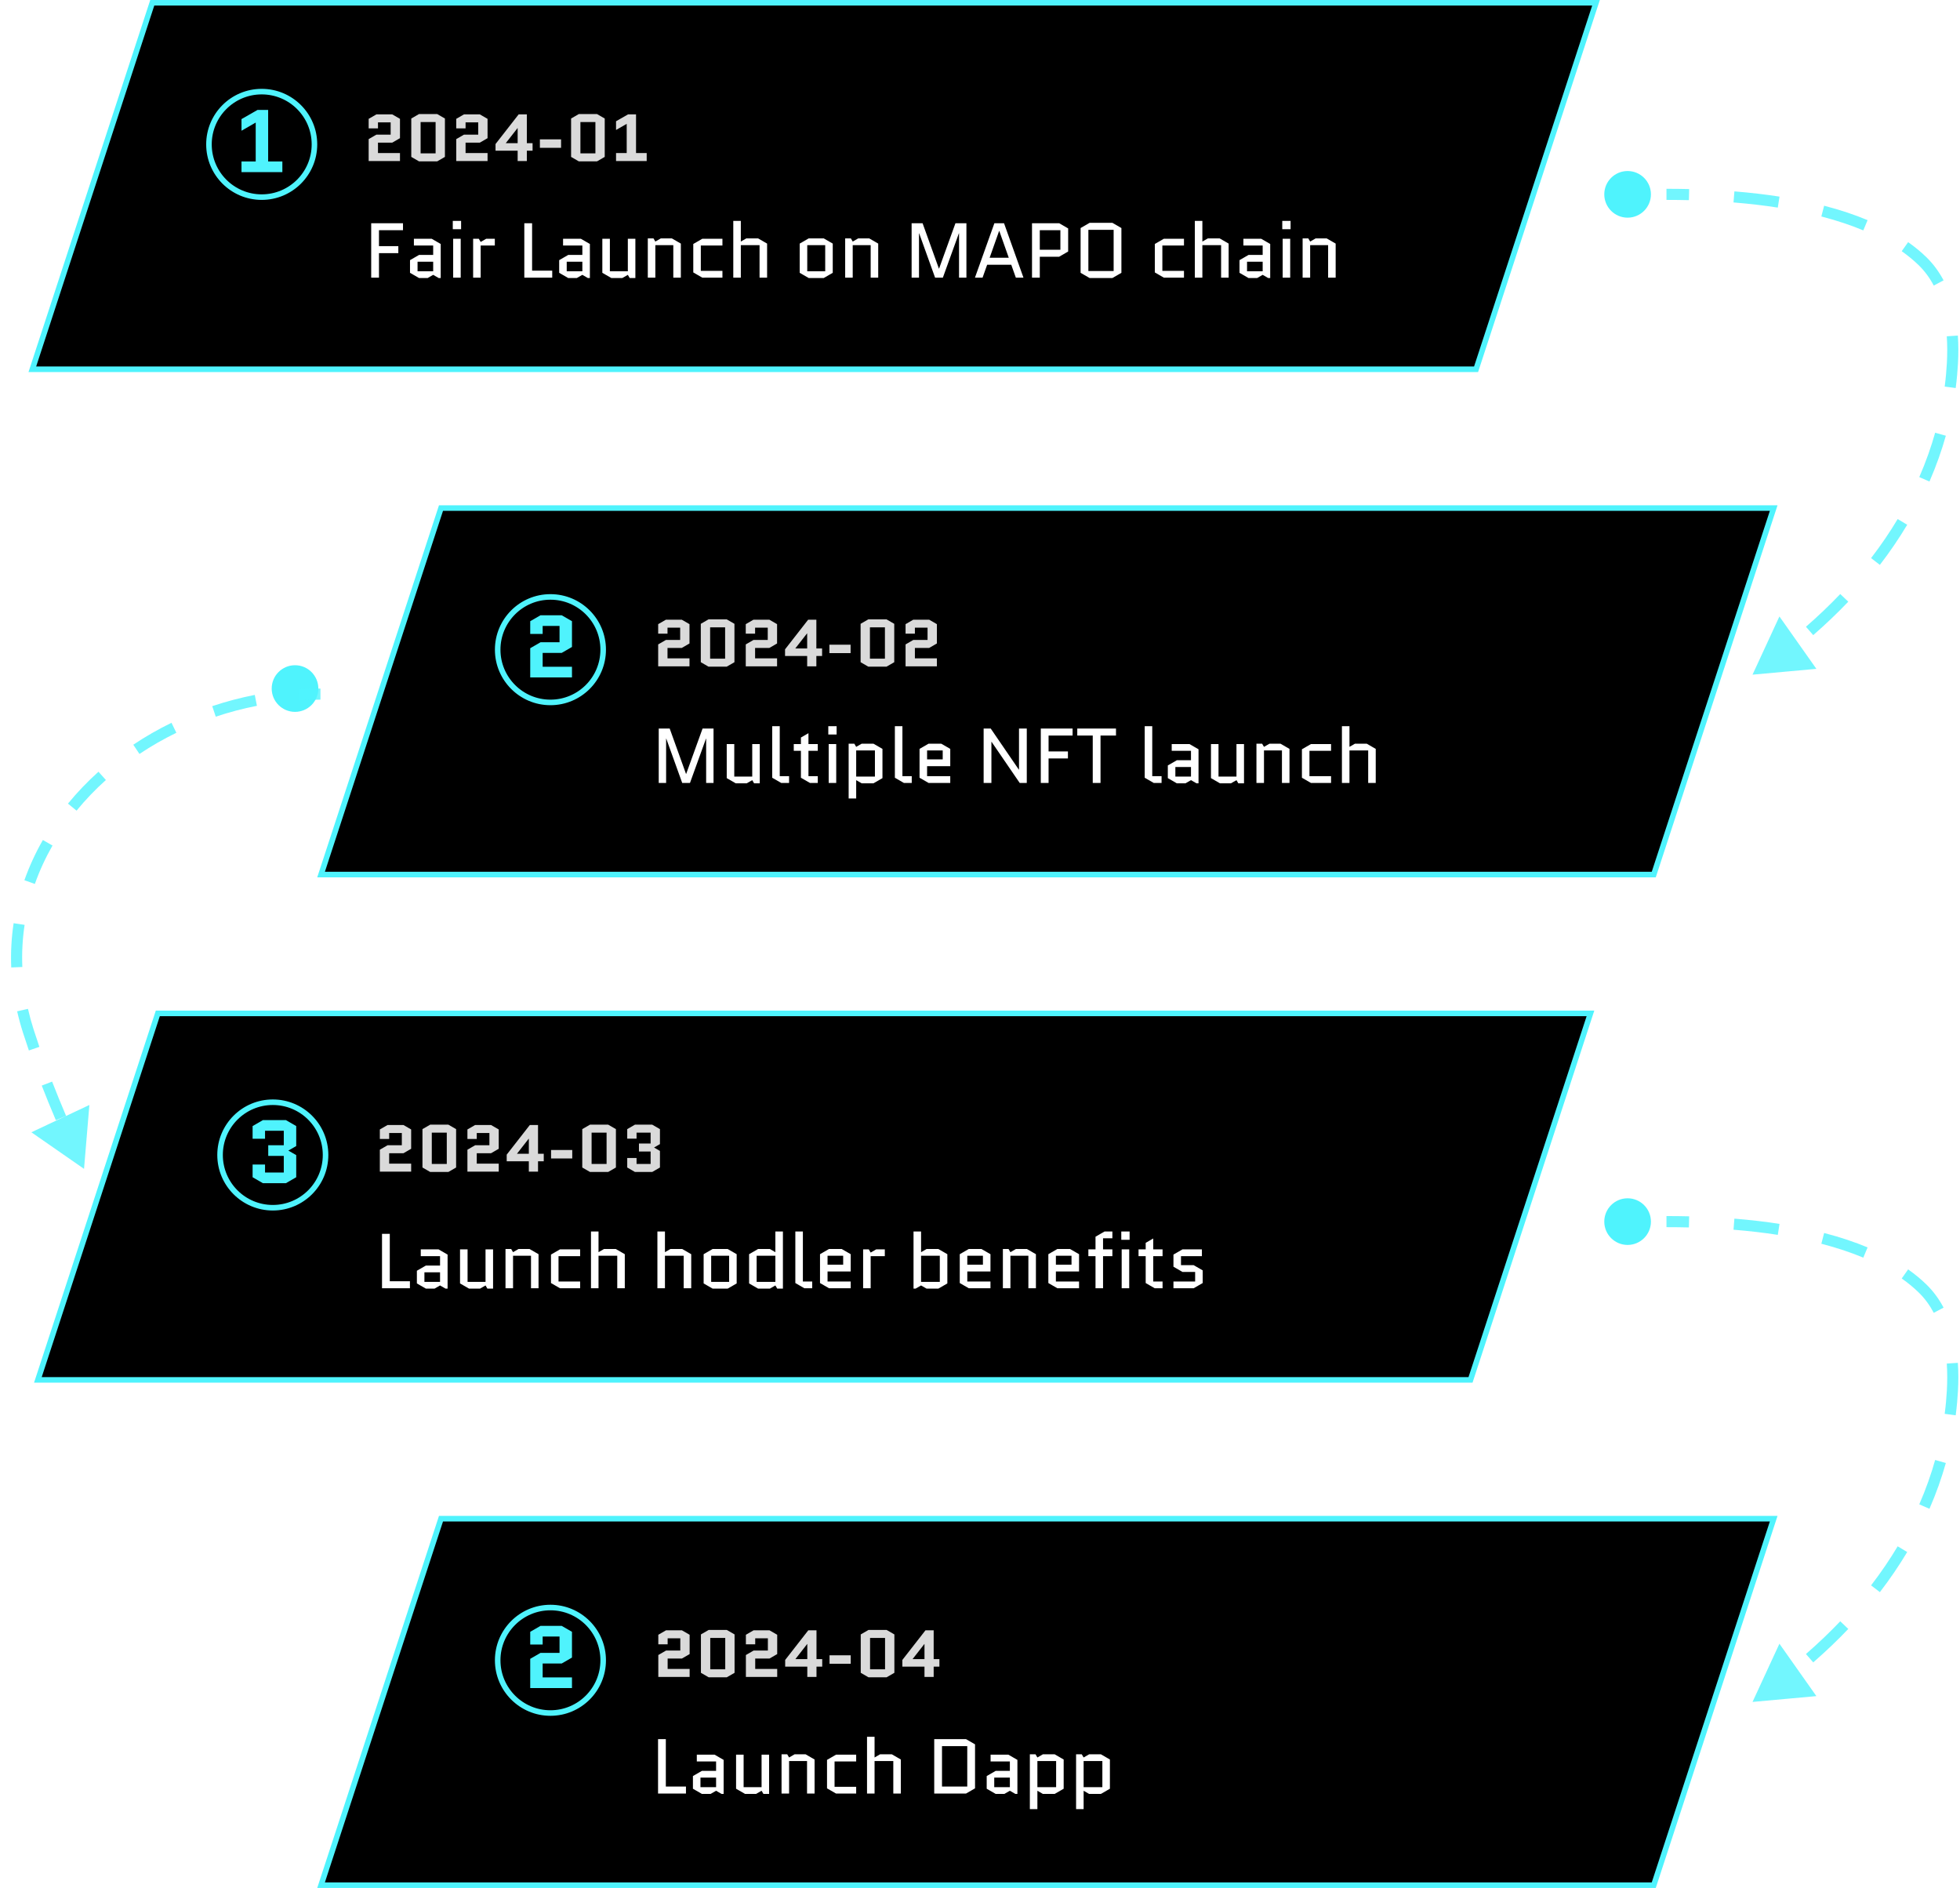 <svg width="353" height="340" viewBox="0 0 353 340" fill="none" xmlns="http://www.w3.org/2000/svg">
<g filter="url(#filter0_d_452_4379)">
<circle cx="293.134" cy="35" r="7" fill="white"/>
</g>
<circle cx="293.134" cy="35" r="4.2" fill="#4FF3FD"/>
<g filter="url(#filter1_d_452_4379)">
<circle cx="293.134" cy="220" r="7" fill="white"/>
</g>
<circle cx="293.134" cy="220" r="4.2" fill="#4FF3FD"/>
<g filter="url(#filter2_d_452_4379)">
<circle cx="53.134" cy="124" r="7" fill="white"/>
</g>
<circle cx="53.134" cy="124" r="4.2" fill="#4FF3FD"/>
<path d="M5.824 66.5L27.424 0.5H287.445L265.845 66.5H5.824Z" fill="black" stroke="#4FF3FD"/>
<path d="M68.076 27.56H72.037V29H66.397V25.052L67.788 24.248H70.356V22.04H68.076V23.12H66.397V21.404L67.788 20.6H70.644L72.037 21.404V24.884L70.644 25.688H68.076V27.56ZM80.132 28.256L78.74 29.06H75.464L74.072 28.256V21.344L75.464 20.54H78.74L80.132 21.344V28.256ZM75.752 21.98V27.62H78.452V21.98H75.752ZM83.85 27.56H87.81V29H82.17V25.052L83.562 24.248H86.13V22.04H83.85V23.12H82.17V21.404L83.562 20.6H86.418L87.81 21.404V24.884L86.418 25.688H83.85V27.56ZM94.886 27.14V29H93.23V27.14H89.246V25.94L93.41 20.6H94.886V25.784H95.918V27.14H94.886ZM91.106 25.784H93.23V23.072H93.206L91.106 25.76V25.784ZM97.235 26.624V25.1H101.051V26.624H97.235ZM108.914 28.256L107.522 29.06H104.246L102.854 28.256V21.344L104.246 20.54H107.522L108.914 21.344V28.256ZM104.534 21.98V27.62H107.234V21.98H104.534ZM110.951 23.408V21.836L113.111 20.6H114.551V27.56H116.471V29H110.951V27.56H112.871V22.304L110.951 23.408Z" fill="#DADADA"/>
<path d="M68.254 45.59V50H66.854V40.2H72.58V41.46H68.254V44.33H71.74V45.59H68.254ZM75.203 47.13V48.852H78.016V47.13H75.203ZM75.469 50.07L73.844 49.132V46.85L75.469 45.912H78.016V44.218H74.544V43H77.751L79.374 43.938V50.07H79.01L78.016 49.496L77.022 50.07H75.469ZM82.975 43V50H81.617V43H82.975ZM81.547 41.278V39.78H83.045V41.278H81.547ZM89.118 44.218H86.57V50H85.212V43H86.234L86.57 43.574L87.564 43H89.118V44.218ZM94.43 50V40.2H95.831V48.74H99.457V50H94.43ZM102.068 47.13V48.852H104.882V47.13H102.068ZM102.334 50.07L100.71 49.132V46.85L102.334 45.912H104.882V44.218H101.41V43H104.616L106.24 43.938V50.07H105.876L104.882 49.496L103.888 50.07H102.334ZM108.482 49.132V43H109.84V48.852H113.074V43H114.432V50.07H113.41L113.074 49.496L112.08 50.07H110.106L108.482 49.132ZM122.621 43.868V50H121.263V44.148H118.029V50H116.671V42.93H117.693L118.029 43.504L119.023 42.93H120.997L122.621 43.868ZM126.219 44.218V48.782H130.111V50H126.485L124.861 49.062V43.938L126.485 43H130.111V44.218H126.219ZM133.424 50H132.066V39.78H133.424V43.504L134.418 42.93H136.532L138.156 43.868V50H136.798V44.148H133.424V50ZM149.979 49.132L148.355 50.07H145.653L144.029 49.132V43.868L145.653 42.93H148.355L149.979 43.868V49.132ZM145.387 44.148V48.852H148.621V44.148H145.387ZM158.168 43.868V50H156.81V44.148H153.576V50H152.218V42.93H153.24L153.576 43.504L154.57 42.93H156.544L158.168 43.868ZM172.724 50V42.02H172.696L169.812 50H168.412L165.542 42.02H165.514V50H164.184V40.2H166.158L169.098 48.376H169.126L172.08 40.2H174.054V50H172.724ZM180.827 40.2L184.327 50H182.955L182.129 47.676H177.789L176.963 50H175.591L179.091 40.2H180.827ZM179.945 41.586L178.237 46.416H181.681L179.973 41.586H179.945ZM185.868 50V40.2H190.754L192.378 41.138V45.296L190.754 46.234H187.268V50H185.868ZM187.268 41.46V44.974H190.978V41.46H187.268ZM201.968 49.132L200.344 50.07H196.242L194.618 49.132V41.068L196.242 40.13H200.344L201.968 41.068V49.132ZM196.018 41.39V48.81H200.568V41.39H196.018ZM209.344 44.218V48.782H213.236V50H209.61L207.986 49.062V43.938L209.61 43H213.236V44.218H209.344ZM216.549 50H215.191V39.78H216.549V43.504L217.543 42.93H219.657L221.281 43.868V50H219.923V44.148H216.549V50ZM224.595 47.13V48.852H227.409V47.13H224.595ZM224.861 50.07L223.237 49.132V46.85L224.861 45.912H227.409V44.218H223.937V43H227.143L228.767 43.938V50.07H228.403L227.409 49.496L226.415 50.07H224.861ZM232.367 43V50H231.009V43H232.367ZM230.939 41.278V39.78H232.437V41.278H230.939ZM240.555 43.868V50H239.197V44.148H235.963V50H234.605V42.93H235.627L235.963 43.504L236.957 42.93H238.931L240.555 43.868Z" fill="white"/>
<circle cx="47.134" cy="26" r="9.5" fill="black" stroke="#4FF3FD"/>
<path d="M43.494 23.544V21.448L46.374 19.8H48.294V29.08H50.854V31H43.494V29.08H46.054V22.072L43.494 23.544Z" fill="#4FF3FD"/>
<path d="M6.824 248.5L28.424 182.5H286.445L264.845 248.5H6.824Z" fill="black" stroke="#4FF3FD"/>
<path d="M70.09 209.56H74.05V211H68.41V207.052L69.802 206.248H72.37V204.04H70.09V205.12H68.41V203.404L69.802 202.6H72.658L74.05 203.404V206.884L72.658 207.688H70.09V209.56ZM82.146 210.256L80.754 211.06H77.478L76.086 210.256V203.344L77.478 202.54H80.754L82.146 203.344V210.256ZM77.766 203.98V209.62H80.466V203.98H77.766ZM85.864 209.56H89.824V211H84.184V207.052L85.576 206.248H88.144V204.04H85.864V205.12H84.184V203.404L85.576 202.6H88.432L89.824 203.404V206.884L88.432 207.688H85.864V209.56ZM96.899 209.14V211H95.243V209.14H91.259V207.94L95.423 202.6H96.899V207.784H97.931V209.14H96.899ZM93.119 207.784H95.243V205.072H95.219L93.119 207.76V207.784ZM99.248 208.624V207.1H103.064V208.624H99.248ZM110.927 210.256L109.535 211.06H106.259L104.867 210.256V203.344L106.259 202.54H109.535L110.927 203.344V210.256ZM106.547 203.98V209.62H109.247V203.98H106.547ZM117.465 211.06H114.357L112.965 210.256V208.54H114.645V209.62H117.177V207.376H115.077V205.936H117.177V203.98H114.645V205.06H112.965V203.344L114.357 202.54H117.465L118.857 203.344V206.044L117.813 206.644V206.668L118.857 207.268V210.256L117.465 211.06Z" fill="#DADADA"/>
<path d="M68.802 232V222.2H70.202V230.74H73.828V232H68.802ZM76.439 229.13V230.852H79.253V229.13H76.439ZM76.705 232.07L75.081 231.132V228.85L76.705 227.912H79.253V226.218H75.781V225H78.987L80.611 225.938V232.07H80.247L79.253 231.496L78.259 232.07H76.705ZM82.853 231.132V225H84.211V230.852H87.445V225H88.803V232.07H87.781L87.445 231.496L86.451 232.07H84.477L82.853 231.132ZM96.992 225.868V232H95.634V226.148H92.4V232H91.042V224.93H92.064L92.4 225.504L93.394 224.93H95.368L96.992 225.868ZM100.59 226.218V230.782H104.482V232H100.856L99.232 231.062V225.938L100.856 225H104.482V226.218H100.59ZM107.795 232H106.437V221.78H107.795V225.504L108.789 224.93H110.903L112.527 225.868V232H111.169V226.148H107.795V232ZM119.758 232H118.4V221.78H119.758V225.504L120.752 224.93H122.866L124.49 225.868V232H123.132V226.148H119.758V232ZM132.676 231.132L131.052 232.07H128.35L126.726 231.132V225.868L128.35 224.93H131.052L132.676 225.868V231.132ZM128.084 226.148V230.852H131.318V226.148H128.084ZM136.539 224.93H138.653L139.647 225.504V221.78H141.005V232.07H139.983L139.647 231.496L138.653 232.07H136.539L134.915 231.132V225.868L136.539 224.93ZM139.647 230.852V226.148H136.273V230.852H139.647ZM144.866 232L143.242 231.062V221.78H144.6V230.782H146.28V232H144.866ZM153.215 230.782V232H149.309L147.685 231.062V225.868L149.309 224.93H151.591L153.215 225.868V228.976H149.043V230.782H153.215ZM149.043 226.148V227.758H151.857V226.148H149.043ZM159.357 226.218H156.809V232H155.451V225H156.473L156.809 225.574L157.803 225H159.357V226.218ZM166.881 224.93H168.995L170.619 225.868V231.132L168.995 232.07H166.881L165.887 231.496L164.893 232.07H164.529V221.78H165.887V225.504L166.881 224.93ZM165.887 226.148V230.852H169.261V226.148H165.887ZM178.385 230.782V232H174.479L172.855 231.062V225.868L174.479 224.93H176.761L178.385 225.868V228.976H174.213V230.782H178.385ZM174.213 226.148V227.758H177.027V226.148H174.213ZM186.571 225.868V232H185.213V226.148H181.979V232H180.621V224.93H181.643L181.979 225.504L182.973 224.93H184.947L186.571 225.868ZM194.34 230.782V232H190.434L188.81 231.062V225.868L190.434 224.93H192.716L194.34 225.868V228.976H190.168V230.782H194.34ZM190.168 226.148V227.758H192.982V226.148H190.168ZM196.016 226.218V225H197.304V222.718L198.928 221.78H200.342V222.998H198.662V225H200.342V226.218H198.662V232H197.304V226.218H196.016ZM203.375 225V232H202.017V225H203.375ZM201.947 223.278V221.78H203.445V223.278H201.947ZM205.053 226.218V225H206.341V223.824L207.699 223.04V225H209.379V226.218H207.699V230.782H209.379V232H207.965L206.341 231.062V226.218H205.053ZM216.605 228.78V231.062L214.981 232H211.341V230.782H215.247V229.06H212.965L211.341 228.122V225.938L212.965 225H216.465V226.218H212.699V227.842H214.981L216.605 228.78Z" fill="white"/>
<circle cx="49.134" cy="208" r="9.5" fill="black" stroke="#4FF3FD"/>
<path d="M51.494 213.08H47.35L45.494 212.008V209.72H47.734V211.16H51.11V208.168H48.31V206.248H51.11V203.64H47.734V205.08H45.494V202.792L47.35 201.72H51.494L53.35 202.792V206.392L51.958 207.192V207.224L53.35 208.024V212.008L51.494 213.08Z" fill="#4FF3FD"/>
<path d="M57.824 157.5L79.424 91.5H319.445L297.845 157.5H57.824Z" fill="black" stroke="#4FF3FD"/>
<path d="M120.219 118.56H124.179V120H118.539V116.052L119.931 115.248H122.499V113.04H120.219V114.12H118.539V112.404L119.931 111.6H122.787L124.179 112.404V115.884L122.787 116.688H120.219V118.56ZM132.275 119.256L130.883 120.06H127.607L126.215 119.256V112.344L127.607 111.54H130.883L132.275 112.344V119.256ZM127.895 112.98V118.62H130.595V112.98H127.895ZM135.993 118.56H139.953V120H134.313V116.052L135.705 115.248H138.273V113.04H135.993V114.12H134.313V112.404L135.705 111.6H138.561L139.953 112.404V115.884L138.561 116.688H135.993V118.56ZM147.028 118.14V120H145.372V118.14H141.388V116.94L145.552 111.6H147.028V116.784H148.06V118.14H147.028ZM143.248 116.784H145.372V114.072H145.348L143.248 116.76V116.784ZM149.377 117.624V116.1H153.193V117.624H149.377ZM161.056 119.256L159.664 120.06H156.388L154.996 119.256V112.344L156.388 111.54H159.664L161.056 112.344V119.256ZM156.676 112.98V118.62H159.376V112.98H156.676ZM164.774 118.56H168.734V120H163.094V116.052L164.486 115.248H167.054V113.04H164.774V114.12H163.094V112.404L164.486 111.6H167.342L168.734 112.404V115.884L167.342 116.688H164.774V118.56Z" fill="#DADADA"/>
<path d="M127.179 141V133.02H127.151L124.267 141H122.867L119.997 133.02H119.969V141H118.639V131.2H120.613L123.553 139.376H123.581L126.535 131.2H128.509V141H127.179ZM130.886 140.132V134H132.244V139.852H135.478V134H136.836V141.07H135.814L135.478 140.496L134.484 141.07H132.51L130.886 140.132ZM140.7 141L139.076 140.062V130.78H140.434V139.782H142.114V141H140.7ZM142.959 135.218V134H144.247V132.824L145.605 132.04V134H147.285V135.218H145.605V139.782H147.285V141H145.871L144.247 140.062V135.218H142.959ZM150.606 134V141H149.248V134H150.606ZM149.178 132.278V130.78H150.676V132.278H149.178ZM157.309 141.07H155.195L154.201 140.496V143.8H152.843V133.93H153.865L154.201 134.504L155.195 133.93H157.309L158.933 134.868V140.132L157.309 141.07ZM154.201 135.148V139.852H157.575V135.148H154.201ZM162.793 141L161.169 140.062V130.78H162.527V139.782H164.207V141H162.793ZM171.143 139.782V141H167.237L165.613 140.062V134.868L167.237 133.93H169.519L171.143 134.868V137.976H166.971V139.782H171.143ZM166.971 135.148V136.758H169.785V135.148H166.971ZM178.555 133.594V141H177.155V131.2H178.429L183.497 138.606H183.525V131.2H184.925V141H183.651L178.583 133.594H178.555ZM188.85 136.59V141H187.45V131.2H193.176V132.46H188.85V135.33H192.336V136.59H188.85ZM198.206 132.46V141H196.806V132.46H194.02V131.2H200.992V132.46H198.206ZM207.788 141L206.164 140.062V130.78H207.522V139.782H209.202V141H207.788ZM211.685 138.13V139.852H214.499V138.13H211.685ZM211.951 141.07L210.327 140.132V137.85L211.951 136.912H214.499V135.218H211.027V134H214.233L215.857 134.938V141.07H215.493L214.499 140.496L213.505 141.07H211.951ZM218.099 140.132V134H219.457V139.852H222.691V134H224.049V141.07H223.027L222.691 140.496L221.697 141.07H219.723L218.099 140.132ZM232.239 134.868V141H230.881V135.148H227.647V141H226.289V133.93H227.311L227.647 134.504L228.641 133.93H230.615L232.239 134.868ZM235.836 135.218V139.782H239.728V141H236.102L234.478 140.062V134.938L236.102 134H239.728V135.218H235.836ZM243.041 141H241.683V130.78H243.041V134.504L244.035 133.93H246.149L247.773 134.868V141H246.415V135.148H243.041V141Z" fill="white"/>
<circle cx="99.134" cy="117" r="9.5" fill="black" stroke="#4FF3FD"/>
<path d="M97.734 120.08H103.014V122H95.494V116.736L97.35 115.664H100.774V112.72H97.734V114.16H95.494V111.872L97.35 110.8H101.158L103.014 111.872V116.512L101.158 117.584H97.734V120.08Z" fill="#4FF3FD"/>
<path d="M57.824 339.5L79.424 273.5H319.445L297.845 339.5H57.824Z" fill="black" stroke="#4FF3FD"/>
<path d="M120.243 300.56H124.203V302H118.563V298.052L119.955 297.248H122.523V295.04H120.243V296.12H118.563V294.404L119.955 293.6H122.811L124.203 294.404V297.884L122.811 298.688H120.243V300.56ZM132.298 301.256L130.906 302.06H127.63L126.238 301.256V294.344L127.63 293.54H130.906L132.298 294.344V301.256ZM127.918 294.98V300.62H130.618V294.98H127.918ZM136.016 300.56H139.976V302H134.336V298.052L135.728 297.248H138.296V295.04H136.016V296.12H134.336V294.404L135.728 293.6H138.584L139.976 294.404V297.884L138.584 298.688H136.016V300.56ZM147.052 300.14V302H145.396V300.14H141.412V298.94L145.576 293.6H147.052V298.784H148.084V300.14H147.052ZM143.272 298.784H145.396V296.072H145.372L143.272 298.76V298.784ZM149.401 299.624V298.1H153.217V299.624H149.401ZM161.08 301.256L159.688 302.06H156.412L155.02 301.256V294.344L156.412 293.54H159.688L161.08 294.344V301.256ZM156.7 294.98V300.62H159.4V294.98H156.7ZM168.157 300.14V302H166.501V300.14H162.517V298.94L166.681 293.6H168.157V298.784H169.189V300.14H168.157ZM164.377 298.784H166.501V296.072H166.477L164.377 298.76V298.784Z" fill="#DADADA"/>
<path d="M118.517 323V313.2H119.917V321.74H123.543V323H118.517ZM126.155 320.13V321.852H128.969V320.13H126.155ZM126.421 323.07L124.797 322.132V319.85L126.421 318.912H128.969V317.218H125.497V316H128.703L130.327 316.938V323.07H129.963L128.969 322.496L127.975 323.07H126.421ZM132.569 322.132V316H133.927V321.852H137.161V316H138.519V323.07H137.497L137.161 322.496L136.167 323.07H134.193L132.569 322.132ZM146.708 316.868V323H145.35V317.148H142.116V323H140.758V315.93H141.78L142.116 316.504L143.11 315.93H145.084L146.708 316.868ZM150.306 317.218V321.782H154.198V323H150.572L148.948 322.062V316.938L150.572 316H154.198V317.218H150.306ZM157.511 323H156.153V312.78H157.511V316.504L158.505 315.93H160.619L162.243 316.868V323H160.885V317.148H157.511V323ZM175.606 322.062L173.982 323H168.256V313.2H173.982L175.606 314.138V322.062ZM169.656 314.46V321.74H174.206V314.46H169.656ZM179.065 320.13V321.852H181.879V320.13H179.065ZM179.331 323.07L177.707 322.132V319.85L179.331 318.912H181.879V317.218H178.407V316H181.613L183.237 316.938V323.07H182.873L181.879 322.496L180.885 323.07H179.331ZM189.945 323.07H187.831L186.837 322.496V325.8H185.479V315.93H186.501L186.837 316.504L187.831 315.93H189.945L191.569 316.868V322.132L189.945 323.07ZM186.837 317.148V321.852H190.211V317.148H186.837ZM198.271 323.07H196.157L195.163 322.496V325.8H193.805V315.93H194.827L195.163 316.504L196.157 315.93H198.271L199.895 316.868V322.132L198.271 323.07ZM195.163 317.148V321.852H198.537V317.148H195.163Z" fill="white"/>
<circle cx="99.134" cy="299" r="9.5" fill="black" stroke="#4FF3FD"/>
<path d="M97.734 302.08H103.014V304H95.494V298.736L97.35 297.664H100.774V294.72H97.734V296.16H95.494V293.872L97.35 292.8H101.158L103.014 293.872V298.512L101.158 299.584H97.734V302.08Z" fill="#4FF3FD"/>
<path d="M346.207 46.994L346.555 46.634L346.207 46.994ZM351.633 65.458L351.134 65.431L351.633 65.458ZM315.634 121.5L321.384 120.976L318.056 116.259L315.634 121.5ZM300.134 35.5C301.522 35.5 302.873 35.516 304.186 35.548L304.21 34.548C302.888 34.516 301.53 34.5 300.134 34.5V35.5ZM312.248 35.96C315.13 36.193 317.797 36.508 320.263 36.891L320.417 35.903C317.924 35.516 315.234 35.198 312.328 34.964L312.248 35.96ZM328.154 38.5C331.053 39.251 333.579 40.108 335.778 41.028L336.164 40.105C333.917 39.166 331.346 38.294 328.405 37.532L328.154 38.5ZM342.793 44.831C343.989 45.674 345.001 46.523 345.859 47.353L346.555 46.634C345.659 45.767 344.606 44.886 343.37 44.014L342.793 44.831ZM345.859 47.353C347.032 48.488 347.972 49.782 348.716 51.191L349.6 50.724C348.811 49.23 347.81 47.849 346.555 46.634L345.859 47.353ZM351.119 60.532C351.229 62.163 351.222 63.811 351.134 65.431L352.132 65.485C352.223 63.832 352.23 62.143 352.116 60.465L351.119 60.532ZM351.134 65.431C351.062 66.745 350.936 68.167 350.737 69.683L351.728 69.814C351.931 68.272 352.059 66.824 352.132 65.485L351.134 65.431ZM349.006 78.062C348.285 80.62 347.344 83.32 346.124 86.118L347.041 86.517C348.279 83.676 349.235 80.934 349.969 78.334L349.006 78.062ZM342.204 93.732C340.813 96.061 339.216 98.428 337.381 100.813L338.174 101.423C340.032 99.007 341.652 96.607 343.063 94.245L342.204 93.732ZM331.794 107.322C329.908 109.302 327.843 111.281 325.582 113.247L326.238 114.002C328.522 112.015 330.61 110.015 332.518 108.012L331.794 107.322ZM346.207 46.994L346.902 46.275L346.207 46.994ZM351.633 65.458L350.635 65.403L351.633 65.458ZM315.634 121.5L327.134 120.452L320.477 111.017L315.634 121.5ZM300.134 36C301.519 36 302.865 36.016 304.174 36.047L304.222 34.048C302.896 34.016 301.534 34 300.134 34V36ZM312.208 36.459C315.079 36.691 317.733 37.004 320.186 37.386L320.493 35.409C317.988 35.02 315.285 34.701 312.369 34.465L312.208 36.459ZM328.028 38.984C330.907 39.73 333.409 40.579 335.585 41.489L336.356 39.644C334.086 38.695 331.493 37.816 328.53 37.048L328.028 38.984ZM342.505 45.24C343.68 46.068 344.673 46.901 345.512 47.712L346.902 46.275C345.987 45.39 344.915 44.492 343.658 43.605L342.505 45.24ZM345.512 47.712C346.643 48.807 347.552 50.058 348.274 51.425L350.042 50.491C349.231 48.955 348.199 47.529 346.902 46.275L345.512 47.712ZM350.62 60.566C350.728 62.173 350.722 63.8 350.635 65.403L352.632 65.513C352.723 63.842 352.73 62.133 352.615 60.431L350.62 60.566ZM350.635 65.403C350.564 66.706 350.439 68.115 350.241 69.618L352.224 69.879C352.429 68.324 352.558 66.863 352.632 65.513L350.635 65.403ZM348.525 77.927C347.809 80.464 346.876 83.142 345.666 85.918L347.5 86.717C348.747 83.854 349.711 81.09 350.45 78.47L348.525 77.927ZM341.775 93.475C340.394 95.787 338.807 98.139 336.985 100.508L338.57 101.728C340.44 99.296 342.071 96.88 343.492 94.501L341.775 93.475ZM331.432 106.977C329.557 108.946 327.503 110.914 325.254 112.87L326.567 114.379C328.862 112.382 330.961 110.371 332.88 108.357L331.432 106.977Z" fill="#4FF3FD" fill-opacity="0.8"/>
<path d="M346.207 231.994L346.555 231.634L346.207 231.994ZM351.633 250.458L351.134 250.431L351.633 250.458ZM315.634 306.5L321.384 305.976L318.056 301.259L315.634 306.5ZM300.134 220.5C301.522 220.5 302.873 220.516 304.186 220.548L304.21 219.548C302.888 219.516 301.53 219.5 300.134 219.5V220.5ZM312.248 220.96C315.13 221.193 317.797 221.508 320.263 221.891L320.417 220.903C317.924 220.516 315.234 220.198 312.328 219.963L312.248 220.96ZM328.154 223.5C331.053 224.251 333.579 225.108 335.778 226.028L336.164 225.105C333.917 224.166 331.346 223.294 328.405 222.532L328.154 223.5ZM342.793 229.831C343.989 230.674 345.001 231.523 345.859 232.353L346.555 231.634C345.659 230.767 344.606 229.886 343.37 229.014L342.793 229.831ZM345.859 232.353C347.032 233.488 347.972 234.782 348.716 236.191L349.6 235.724C348.811 234.23 347.81 232.849 346.555 231.634L345.859 232.353ZM351.119 245.532C351.229 247.163 351.222 248.811 351.134 250.431L352.132 250.485C352.223 248.832 352.23 247.143 352.116 245.465L351.119 245.532ZM351.134 250.431C351.062 251.745 350.936 253.167 350.737 254.684L351.728 254.814C351.931 253.271 352.059 251.824 352.132 250.485L351.134 250.431ZM349.006 263.062C348.285 265.62 347.344 268.32 346.124 271.118L347.041 271.517C348.279 268.676 349.235 265.934 349.969 263.334L349.006 263.062ZM342.204 278.732C340.813 281.06 339.216 283.428 337.381 285.813L338.174 286.423C340.032 284.007 341.652 281.607 343.063 279.245L342.204 278.732ZM331.794 292.322C329.908 294.302 327.843 296.281 325.582 298.247L326.238 299.002C328.522 297.015 330.61 295.015 332.518 293.012L331.794 292.322ZM346.207 231.994L346.902 231.275L346.207 231.994ZM351.633 250.458L350.635 250.403L351.633 250.458ZM315.634 306.5L327.134 305.452L320.477 296.017L315.634 306.5ZM300.134 221C301.519 221 302.865 221.016 304.174 221.047L304.222 219.048C302.896 219.016 301.534 219 300.134 219V221ZM312.208 221.459C315.079 221.691 317.733 222.004 320.186 222.386L320.493 220.409C317.988 220.02 315.285 219.701 312.369 219.465L312.208 221.459ZM328.028 223.984C330.907 224.73 333.409 225.579 335.585 226.489L336.356 224.644C334.086 223.695 331.493 222.816 328.53 222.048L328.028 223.984ZM342.505 230.24C343.68 231.068 344.673 231.901 345.512 232.712L346.902 231.275C345.987 230.39 344.915 229.492 343.658 228.605L342.505 230.24ZM345.512 232.712C346.643 233.807 347.552 235.058 348.274 236.425L350.042 235.491C349.231 233.955 348.199 232.529 346.902 231.275L345.512 232.712ZM350.62 245.566C350.728 247.173 350.722 248.8 350.635 250.403L352.632 250.512C352.723 248.842 352.73 247.133 352.615 245.431L350.62 245.566ZM350.635 250.403C350.564 251.705 350.439 253.115 350.241 254.618L352.224 254.879C352.429 253.324 352.558 251.863 352.632 250.512L350.635 250.403ZM348.525 262.927C347.809 265.464 346.876 268.142 345.666 270.918L347.5 271.717C348.747 268.854 349.711 266.09 350.45 263.47L348.525 262.927ZM341.775 278.475C340.394 280.787 338.807 283.139 336.985 285.508L338.57 286.728C340.44 284.296 342.071 281.88 343.492 279.501L341.775 278.475ZM331.432 291.977C329.557 293.946 327.503 295.914 325.254 297.87L326.567 299.379C328.862 297.382 330.961 295.371 332.88 293.357L331.432 291.977Z" fill="#4FF3FD" fill-opacity="0.8"/>
<path d="M5.094 185.675L4.618 185.828L5.094 185.675ZM15.134 210.5L10.393 207.206L15.616 204.747L15.134 210.5ZM57.713 125.5C56.416 125.5 55.125 125.542 53.844 125.625L53.78 124.627C55.082 124.543 56.394 124.5 57.713 124.5V125.5ZM46.176 126.619C43.622 127.119 41.124 127.781 38.699 128.591L38.382 127.643C40.848 126.819 43.387 126.146 45.984 125.638L46.176 126.619ZM31.544 131.515C29.204 132.656 26.963 133.944 24.839 135.363L24.283 134.532C26.445 133.087 28.726 131.777 31.105 130.616L31.544 131.515ZM18.736 140.098C16.803 141.835 15.018 143.699 13.402 145.674L12.628 145.041C14.277 143.025 16.098 141.124 18.068 139.354L18.736 140.098ZM9.023 152.022C7.743 154.26 6.664 156.598 5.808 159.02L4.865 158.686C5.742 156.206 6.847 153.814 8.155 151.525L9.023 152.022ZM3.938 166.483C3.559 168.985 3.414 171.552 3.522 174.167L2.523 174.209C2.412 171.529 2.561 168.898 2.949 166.334L3.938 166.483ZM4.55 181.795C4.832 183.031 5.171 184.274 5.57 185.523L4.618 185.828C4.21 184.552 3.863 183.281 3.575 182.018L4.55 181.795ZM5.57 185.523C5.901 186.56 6.251 187.616 6.621 188.692L5.675 189.017C5.303 187.934 4.951 186.871 4.618 185.828L5.57 185.523ZM8.918 194.964C9.694 196.965 10.534 199.027 11.442 201.152L10.523 201.545C9.61 199.41 8.766 197.337 7.986 195.326L8.918 194.964ZM5.094 185.675L4.141 185.98L5.094 185.675ZM15.134 210.5L5.651 203.912L16.098 198.993L15.134 210.5ZM57.713 126C56.426 126 55.147 126.042 53.877 126.124L53.748 124.128C55.061 124.043 56.383 124 57.713 124V126ZM46.272 127.11C43.739 127.606 41.262 128.262 38.858 129.065L38.224 127.169C40.709 126.338 43.27 125.66 45.888 125.147L46.272 127.11ZM31.763 131.965C29.443 133.096 27.222 134.372 25.117 135.779L24.005 134.116C26.186 132.658 28.486 131.337 30.886 130.167L31.763 131.965ZM19.071 140.47C17.156 142.19 15.388 144.036 13.789 145.99L12.241 144.724C13.907 142.688 15.745 140.769 17.734 138.982L19.071 140.47ZM9.457 152.27C8.192 154.483 7.125 156.794 6.279 159.186L4.393 158.52C5.281 156.01 6.398 153.591 7.721 151.277L9.457 152.27ZM4.432 166.558C4.058 169.029 3.915 171.563 4.022 174.147L2.024 174.23C1.911 171.517 2.062 168.855 2.454 166.259L4.432 166.558ZM5.038 181.684C5.316 182.906 5.652 184.135 6.046 185.371L4.141 185.98C3.729 184.69 3.379 183.406 3.088 182.129L5.038 181.684ZM6.046 185.371C6.376 186.404 6.725 187.457 7.094 188.529L5.203 189.179C4.829 188.093 4.476 187.027 4.141 185.98L6.046 185.371ZM9.385 194.784C10.158 196.778 10.996 198.835 11.902 200.956L10.063 201.741C9.149 199.601 8.302 197.523 7.52 195.507L9.385 194.784Z" fill="#4FF3FD" fill-opacity="0.8"/>
<defs>
<filter id="filter0_d_452_4379" x="266.134" y="8" width="54" height="54" filterUnits="userSpaceOnUse" color-interpolation-filters="sRGB">
<feFlood flood-opacity="0" result="BackgroundImageFix"/>
<feColorMatrix in="SourceAlpha" type="matrix" values="0 0 0 0 0 0 0 0 0 0 0 0 0 0 0 0 0 0 127 0" result="hardAlpha"/>
<feOffset/>
<feGaussianBlur stdDeviation="10"/>
<feComposite in2="hardAlpha" operator="out"/>
<feColorMatrix type="matrix" values="0 0 0 0 1 0 0 0 0 1 0 0 0 0 1 0 0 0 0.5 0"/>
<feBlend mode="normal" in2="BackgroundImageFix" result="effect1_dropShadow_452_4379"/>
<feBlend mode="normal" in="SourceGraphic" in2="effect1_dropShadow_452_4379" result="shape"/>
</filter>
<filter id="filter1_d_452_4379" x="266.134" y="193" width="54" height="54" filterUnits="userSpaceOnUse" color-interpolation-filters="sRGB">
<feFlood flood-opacity="0" result="BackgroundImageFix"/>
<feColorMatrix in="SourceAlpha" type="matrix" values="0 0 0 0 0 0 0 0 0 0 0 0 0 0 0 0 0 0 127 0" result="hardAlpha"/>
<feOffset/>
<feGaussianBlur stdDeviation="10"/>
<feComposite in2="hardAlpha" operator="out"/>
<feColorMatrix type="matrix" values="0 0 0 0 1 0 0 0 0 1 0 0 0 0 1 0 0 0 0.5 0"/>
<feBlend mode="normal" in2="BackgroundImageFix" result="effect1_dropShadow_452_4379"/>
<feBlend mode="normal" in="SourceGraphic" in2="effect1_dropShadow_452_4379" result="shape"/>
</filter>
<filter id="filter2_d_452_4379" x="26.134" y="97" width="54" height="54" filterUnits="userSpaceOnUse" color-interpolation-filters="sRGB">
<feFlood flood-opacity="0" result="BackgroundImageFix"/>
<feColorMatrix in="SourceAlpha" type="matrix" values="0 0 0 0 0 0 0 0 0 0 0 0 0 0 0 0 0 0 127 0" result="hardAlpha"/>
<feOffset/>
<feGaussianBlur stdDeviation="10"/>
<feComposite in2="hardAlpha" operator="out"/>
<feColorMatrix type="matrix" values="0 0 0 0 1 0 0 0 0 1 0 0 0 0 1 0 0 0 0.5 0"/>
<feBlend mode="normal" in2="BackgroundImageFix" result="effect1_dropShadow_452_4379"/>
<feBlend mode="normal" in="SourceGraphic" in2="effect1_dropShadow_452_4379" result="shape"/>
</filter>
</defs>
</svg>
